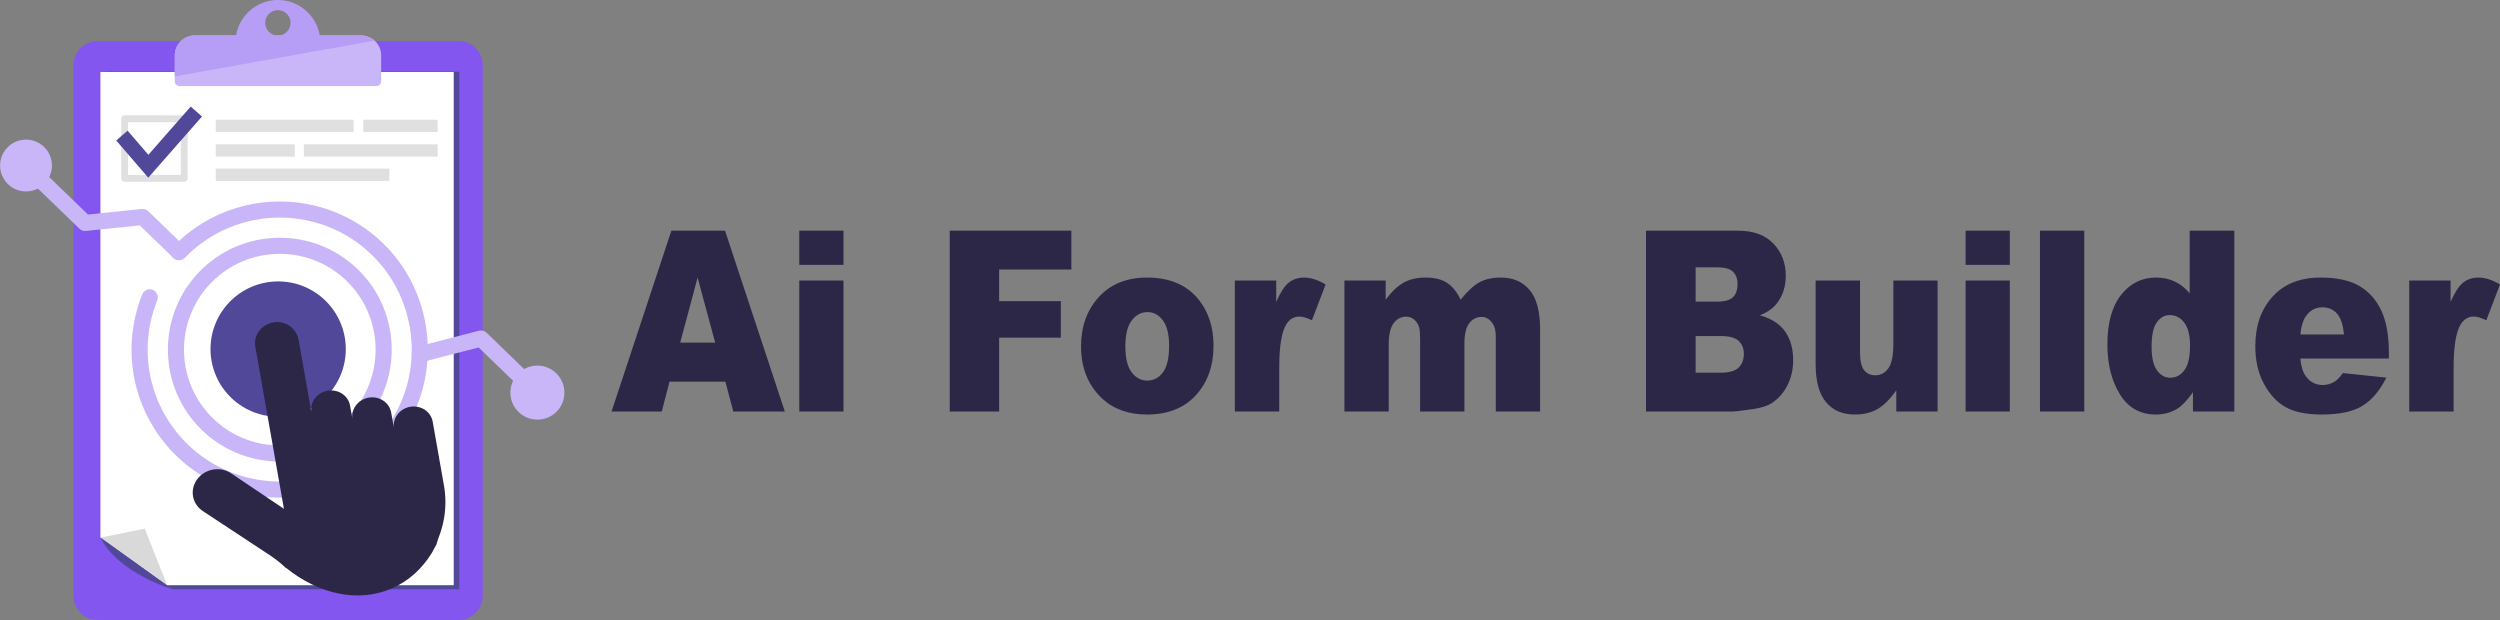 <svg width="8540" height="2118" xmlns="http://www.w3.org/2000/svg" xmlns:xlink="http://www.w3.org/1999/xlink" overflow="hidden"><rect width="100%" height="100%" fill="#808080" stroke="none"/><defs><clipPath id="clip0"><rect x="-2971" y="-2196" width="8540" height="2118"/></clipPath></defs><g clip-path="url(#clip0)" transform="translate(2971 2196)"><path d="M2821.29-1048.06 2821.29-922.88 2906.98-922.88C2935.91-922.88 2956.32-928.711 2968.19-940.372 2980.06-952.032 2985.99-967.698 2985.99-987.366 2985.99-1005.63 2980.12-1020.31 2968.37-1031.41 2956.62-1042.51 2936.04-1048.06 2906.61-1048.06ZM4440.75-1119.71C4423.19-1119.71 4408.48-1111.42 4396.61-1094.84 4384.74-1078.27 4378.8-1050.45 4378.8-1011.39 4378.8-974.862 4384.92-948.099 4397.16-931.099 4409.4-914.099 4424.55-905.6 4442.6-905.6 4461.9-905.6 4477.97-914.17 4490.83-931.31 4503.69-948.45 4510.12-976.408 4510.12-1015.18 4510.12-1050.31 4503.56-1076.51 4490.46-1093.79 4477.35-1111.07 4460.78-1119.71 4440.75-1119.71ZM949.224-1129.83C927.215-1129.83 909.038-1120.2 894.694-1100.95 880.351-1081.71 873.179-1052.41 873.179-1013.08 873.179-973.177 880.289-943.673 894.509-924.566 908.729-905.46 926.596-895.906 948.112-895.906 969.874-895.906 987.741-905.319 1001.71-924.145 1015.69-942.971 1022.67-973.177 1022.67-1014.76 1022.67-1053.54 1015.62-1082.41 1001.53-1101.38 987.432-1120.34 969.997-1129.83 949.224-1129.83ZM4962.03-1146.26C4938.04-1146.26 4918.88-1135.45 4904.53-1113.81 4895.38-1100.32 4889.57-1080.23 4887.1-1053.54L5035.85-1053.54C5032.88-1086.69 5025.03-1110.44 5012.29-1124.77 4999.56-1139.1 4982.8-1146.26 4962.03-1146.26ZM3743.54-1237.72 3894.52-1237.72 3894.52-790.115 3743.54-790.115ZM3231.16-1237.72 3382.88-1237.72 3382.88-991.581C3382.88-963.483 3387.46-943.533 3396.61-931.731 3405.76-919.93 3418.62-914.029 3435.19-914.029 3453.24-914.029 3468.02-921.897 3479.52-937.632 3491.02-953.367 3496.77-981.606 3496.77-1022.35L3496.77-1237.72 3647.74-1237.72 3647.74-790.115 3506.78-790.115 3506.78-862.609C3485.76-832.825 3464.55-811.611 3443.16-798.966 3421.77-786.322 3395.49-780 3364.33-780 3322.79-780 3290.21-794.119 3266.59-822.358 3242.97-850.597 3231.16-894.08 3231.16-952.805ZM-240.652-1237.72-89.675-1237.72-89.675-790.115-240.652-790.115ZM5495.92-1247.84C5518.18-1247.84 5542.54-1239.97 5569-1224.24L5522.26-1102.01C5504.45-1110.44 5490.36-1114.65 5479.97-1114.65 5460.19-1114.65 5444.85-1105.38 5433.97-1086.83 5418.39-1060.7 5410.6-1011.81 5410.6-940.161L5410.6-790.115 5258.88-790.115 5258.88-1237.72 5400.22-1237.72 5400.22-1164.39C5413.82-1196.14 5427.85-1217.98 5442.32-1229.93 5456.79-1241.87 5474.66-1247.84 5495.92-1247.84ZM4955.72-1247.84C5012.11-1247.84 5056.62-1238.14 5089.27-1218.76 5121.91-1199.37 5146.76-1171.27 5163.83-1134.46 5180.89-1097.65 5189.42-1049.74 5189.42-990.738L5189.42-971.35 4886.73-971.35C4889.45-943.814 4896-923.302 4906.39-909.815 4920.98-890.427 4940.02-880.733 4963.51-880.733 4978.35-880.733 4992.45-884.948 5005.8-893.377 5013.96-898.716 5022.74-908.129 5032.14-921.616L5180.89-906.021C5158.14-861.064 5130.69-828.821 5098.54-809.293 5066.39-789.764 5020.27-780 4960.17-780 4907.99-780 4866.94-788.359 4837.02-805.078 4807.1-821.796 4782.3-848.349 4762.64-884.737 4742.98-921.124 4733.15-963.904 4733.15-1013.08 4733.15-1083.04 4752.87-1139.66 4792.32-1182.93 4831.76-1226.2 4886.23-1247.84 4955.72-1247.84ZM1898.82-1247.84C1930.27-1247.84 1955.16-1241.52 1973.49-1228.87 1991.82-1216.23 2006.8-1197.4 2018.44-1172.39 2042.15-1201.62 2063.76-1221.5 2083.27-1232.03 2102.78-1242.57 2126.86-1247.84 2155.51-1247.84 2197.74-1247.84 2230.71-1233.58 2254.42-1205.06 2278.12-1176.54 2289.98-1131.93 2289.98-1071.24L2289.98-790.115 2138.63-790.115 2138.63-1045.11C2138.63-1065.34 2135.18-1080.37 2128.28-1090.21 2118.17-1105.66 2105.6-1113.39 2090.57-1113.39 2072.83-1113.39 2058.53-1106.08 2047.69-1091.47 2036.84-1076.86 2031.42-1053.4 2031.42-1021.08L2031.42-790.115 1880.07-790.115 1880.07-1036.68C1880.07-1056.35 1879.08-1069.69 1877.09-1076.72 1873.87-1087.96 1868.28-1097.02 1860.34-1103.9 1852.4-1110.79 1843.1-1114.23 1832.43-1114.23 1815.06-1114.23 1800.79-1106.78 1789.62-1091.89 1778.45-1077 1772.87-1052.55 1772.87-1018.56L1772.87-790.115 1621.52-790.115 1621.52-1237.72 1762.48-1237.72 1762.48-1172.39C1782.79-1199.65 1803.29-1219.04 1823.96-1230.56 1844.64-1242.08 1869.59-1247.84 1898.82-1247.84ZM1484.23-1247.84C1506.49-1247.84 1530.85-1239.97 1557.31-1224.24L1510.57-1102.01C1492.76-1110.44 1478.67-1114.65 1468.28-1114.65 1448.49-1114.65 1433.16-1105.38 1422.28-1086.83 1406.7-1060.7 1398.91-1011.81 1398.91-940.161L1398.91-790.115 1247.19-790.115 1247.19-1237.72 1388.52-1237.72 1388.52-1164.39C1402.13-1196.14 1416.16-1217.98 1430.63-1229.93 1445.09-1241.87 1462.96-1247.84 1484.23-1247.84ZM946.999-1247.84C1025.89-1247.84 1085.49-1221.85 1125.8-1169.87 1158.19-1128 1174.39-1076.44 1174.39-1015.18 1174.39-946.342 1154.3-889.935 1114.11-845.961 1073.93-801.987 1018.35-780 947.37-780 884.06-780 832.869-798.264 793.795-834.792 745.818-880.03 721.83-939.318 721.83-1012.66 721.83-1080.93 742.109-1137.2 782.666-1181.46 823.224-1225.71 878.001-1247.84 946.999-1247.84ZM-588.02-1247.84-647.413-1025.72-527.983-1025.72ZM2821.29-1282.82 2821.29-1165.65 2894.37-1165.65C2920.58-1165.65 2938.82-1170.78 2949.08-1181.03 2959.35-1191.29 2964.48-1206.11 2964.48-1225.5 2964.48-1243.48 2959.35-1257.53 2949.08-1267.65 2938.82-1277.76 2920.95-1282.82 2895.48-1282.82ZM4509.01-1408 4661.47-1408 4661.47-790.115 4520.13-790.115 4520.13-856.287C4500.35-828.188 4482.3-809.222 4465.98-799.388 4444.21-786.463 4419.98-780 4393.27-780 4339.6-780 4298.61-803.181 4270.3-849.544 4241.98-895.906 4227.82-952.243 4227.82-1018.56 4227.82-1092.74 4243.46-1149.49 4274.75-1188.83 4306.03-1228.17 4345.79-1247.84 4394.01-1247.84 4417.5-1247.84 4438.83-1243.34 4458-1234.35 4477.17-1225.36 4494.17-1211.87 4509.01-1193.89ZM3997.55-1408 4148.9-1408 4148.9-790.115 3997.55-790.115ZM3743.54-1408 3894.52-1408 3894.52-1291.25 3743.54-1291.25ZM2651.76-1408 2966.33-1408C3018.76-1408 3059.01-1393.25 3087.08-1363.75 3115.15-1334.24 3129.18-1297.71 3129.18-1254.16 3129.18-1217.63 3119.16-1186.3 3099.13-1160.17 3085.78-1142.75 3066.24-1128.98 3040.52-1118.87 3079.6-1108.19 3108.34-1089.86 3126.77-1063.86 3145.19-1037.87 3154.41-1005.21 3154.41-965.871 3154.41-933.839 3147.85-905.038 3134.74-879.468 3121.64-853.899 3103.71-833.668 3080.96-818.776 3066.86-809.503 3045.59-802.759 3017.15-798.545 2979.31-792.925 2954.21-790.115 2941.85-790.115L2651.76-790.115ZM273.308-1408 688.775-1408 688.775-1275.23 442.091-1275.23 442.091-1167.34 652.792-1167.34 652.792-1042.58 442.091-1042.58 442.091-790.115 273.308-790.115ZM-240.652-1408-89.675-1408-89.675-1291.25-240.652-1291.25ZM-677.611-1408-494.314-1408-289.959-790.115-465.924-790.115-493.125-892.113-683.911-892.113-710.417-790.115-882-790.115Z" fill="#2C2747" fill-rule="evenodd"/><path d="M-2720-1972.68C-2720-2018.7-2682.7-2056-2636.68-2056L-1405.32-2056C-1359.3-2056-1322-2018.7-1322-1972.68L-1322-161.321C-1322-115.304-1359.3-78-1405.32-78L-2636.68-78C-2682.7-78-2720-115.304-2720-161.321Z" fill="#8256EF" fill-rule="evenodd"/><path d="M-1402-183-2381.6-183-2610-346.868-2610-1951-1402-1951Z" fill="#51489A" fill-rule="evenodd"/><path d="M-1421-197-2399.79-197-2628-359.477-2628-1950-1421-1950Z" fill="#FFFFFF" fill-rule="evenodd"/><path d="M-2400-197-2628-359.429-2476.65-390Z" fill="#D9D9D9" fill-rule="evenodd"/><path d="M-2628-360-2382-183C-2382-183.001-2567.84-238.054-2628-360Z" fill="#51489A" fill-rule="evenodd"/><path d="M-1669-2006.64-1669-1918.5C-1669-1909.39-1676.38-1902-1685.49-1902L-2357.51-1902C-2366.62-1902-2374-1909.39-2374-1918.5L-2374-2006.64C-2374-2044.39-2343.43-2075-2305.73-2075L-1737.26-2075C-1719.69-2075-1703.65-2068.35-1691.55-2057.41-1677.7-2044.9-1669-2026.79-1669-2006.64Z" fill="#C9B6F8" fill-rule="evenodd"/><path d="M-2021.73-2161.27C-2045.66-2161.27-2065.05-2141.86-2065.05-2117.93-2065.05-2094-2045.66-2074.59-2021.73-2074.59-1997.81-2074.59-1978.41-2094-1978.41-2117.93-1978.41-2141.86-1997.81-2161.27-2021.73-2161.27ZM-2021.72-2196C-1949.77-2196-1890.05-2143.51-1878.79-2074.7L-1737.68-2074.7C-1720.12-2074.7-1704.09-2068.06-1692-2057.14L-2374-1935-2374-2006.46C-2374-2044.14-2343.45-2074.7-2305.77-2074.7L-2164.67-2074.7C-2153.42-2143.51-2093.69-2196-2021.72-2196Z" fill="#B69DF5" fill-rule="evenodd"/><path d="M-2341.68-1575-2545.32-1575C-2551.77-1575-2557-1580.23-2557-1586.68L-2557-1790.33C-2557-1796.77-2551.77-1802-2545.32-1802L-2341.68-1802C-2335.23-1802-2330-1796.77-2330-1790.33L-2330-1586.68C-2330-1580.23-2335.23-1575-2341.68-1575ZM-2533.65-1598.35-2353.35-1598.35-2353.35-1778.65-2533.65-1778.65-2533.65-1598.35Z" fill="#E0E0E0" fill-rule="evenodd"/><path d="M-2464.52-1589-2574-1716.1-2535.17-1749.65-2464.16-1667.22-2319.52-1832-2281-1798.08Z" fill="#51489A" fill-rule="evenodd"/><path d="M-2234-1787-1763-1787-1763-1745-2234-1745Z" fill="#E0E0E0" fill-rule="evenodd"/><path d="M-1730-1787-1476-1787-1476-1745-1730-1745Z" fill="#E0E0E0" fill-rule="evenodd"/><path d="M-2234-1703-1964-1703-1964-1661-2234-1661Z" fill="#E0E0E0" fill-rule="evenodd"/><path d="M-2234-1620-1641-1620-1641-1578-2234-1578Z" fill="#E0E0E0" fill-rule="evenodd"/><path d="M-1933-1703-1476-1703-1476-1661-1933-1661Z" fill="#E0E0E0" fill-rule="evenodd"/><path d="M-2367.2-637.651C-2515.76-781.34-2561.99-998.363-2484.95-1190.53-2479.3-1204.64-2463.28-1211.5-2449.16-1205.84-2435.01-1200.24-2428.19-1184.17-2433.85-1170.05-2502.51-998.725-2461.32-805.277-2328.92-677.213-2178.55-531.779-1942.51-509.473-1767.67-624.165-1754.96-632.496-1737.95-628.973-1729.55-616.245-1721.23-603.532-1724.77-586.461-1737.47-578.129-1933.66-449.45-2198.49-474.48-2367.2-637.651Z" fill="#C9B6F8" fill-rule="evenodd"/><path d="M-2378.48-1314.7C-2389.4-1325.26-2389.69-1342.69-2379.12-1353.62-2185.02-1554.3-1863.83-1559.66-1663.15-1365.56-1493.77-1201.73-1460.36-937.186-1583.7-736.505-1591.65-723.566-1608.6-719.512-1621.57-727.47-1634.49-735.402-1638.58-752.364-1630.61-765.347-1520.68-944.203-1550.46-1179.98-1701.43-1326-1880.29-1498.99-2166.55-1494.22-2339.56-1315.36-2350.12-1304.41-2367.56-1304.13-2378.48-1314.7Z" fill="#C9B6F8" fill-rule="evenodd"/><path d="M-2281.08-726.688C-2432.67-873.309-2436.71-1115.92-2290.09-1267.51-2143.47-1419.1-1900.87-1423.15-1749.27-1276.53-1597.68-1129.91-1593.63-887.298-1740.25-735.706-1886.87-584.113-2129.49-580.068-2281.08-726.688ZM-1787.56-1236.95C-1917.32-1362.46-2125.01-1359-2250.53-1229.23-2376.04-1099.46-2372.59-891.766-2242.82-766.25-2113.04-640.734-1905.35-644.188-1779.83-773.97-1654.31-903.743-1657.78-1111.42-1787.56-1236.95Z" fill="#C9B6F8" fill-rule="evenodd"/><path d="M-1556.06-965.783C-1559.57-969.186-1562.23-973.569-1563.55-978.65-1567.36-993.372-1558.51-1008.39-1543.8-1012.19L-1334.85-1066.26C-1325.58-1068.67-1315.7-1066.06-1308.82-1059.41L-1136.66-892.895C-1125.73-882.329-1125.44-864.905-1136.02-853.972-1146.58-843.049-1164.01-842.758-1174.93-853.323L-1335.99-1009.1-1530.01-958.905C-1539.63-956.41-1549.39-959.336-1556.06-965.783Z" fill="#C9B6F8" fill-rule="evenodd"/><path d="M-1201.57-918.961C-1166.13-955.601-1107.7-956.575-1071.06-921.137-1034.42-885.699-1033.45-827.269-1068.88-790.629-1104.32-753.99-1162.75-753.016-1199.39-788.453-1236.03-823.891-1237.01-882.322-1201.57-918.961Z" fill="#C9B6F8" fill-rule="evenodd"/><path d="M-2699.61-1414.68-2880.6-1589.73C-2891.52-1600.3-2891.82-1617.73-2881.25-1628.66-2870.68-1639.59-2853.25-1639.89-2842.32-1629.31L-2670.55-1463.18-2486.53-1482.16C-2478.45-1483-2470.42-1480.23-2464.58-1474.58L-2341.78-1355.81C-2330.86-1345.25-2330.56-1327.82-2341.14-1316.88-2351.7-1305.96-2369.14-1305.66-2380.07-1316.23L-2493.64-1426.08-2677.65-1407.09C-2685.73-1406.25-2693.76-1409.03-2699.61-1414.68Z" fill="#C9B6F8" fill-rule="evenodd"/><path d="M-2945.78-1692.09C-2911.79-1727.23-2855.74-1728.17-2820.59-1694.17-2785.45-1660.18-2784.51-1604.13-2818.51-1568.99-2852.5-1533.84-2908.55-1532.91-2943.69-1566.9-2978.84-1600.89-2979.77-1656.94-2945.78-1692.09Z" fill="#C9B6F8" fill-rule="evenodd"/><path d="M-1869.75-1178.47C-1773.18-1095.03-1762.52-949.105-1845.95-852.528-1929.39-755.952-2075.32-745.297-2171.89-828.731-2268.47-912.164-2279.12-1058.09-2195.69-1154.67-2112.26-1251.25-1966.33-1261.9-1869.75-1178.47Z" fill="#51489A" fill-rule="evenodd"/><path d="M-2016.56-1095.58C-2014.2-1095.35-2011.87-1095-2009.57-1094.54-2007.28-1094.09-2005.02-1093.52-2002.81-1092.85-2000.59-1092.19-1998.42-1091.41-1996.3-1090.55-1994.17-1089.68-1992.09-1088.72-1990.07-1087.67-1988.04-1086.61-1986.07-1085.47-1984.16-1084.24-1982.25-1083.01-1980.39-1081.7-1978.6-1080.31-1976.81-1078.91-1975.09-1077.44-1973.43-1075.89-1971.78-1074.35-1970.19-1072.73-1968.68-1071.04-1967.17-1069.35-1965.73-1067.59-1964.38-1065.78-1963.03-1063.96-1961.76-1062.08-1960.57-1060.14-1959.38-1058.2-1958.28-1056.2-1957.27-1054.16-1956.27-1052.12-1955.35-1050.02-1954.53-1047.88-1953.72-1045.74-1952.99-1043.55-1952.38-1041.33-1951.76-1039.1-1951.25-1036.84-1950.84-1034.54L-1948.11-1019.07-1945.39-1003.6-1942.66-988.136-1939.93-972.669-1937.2-957.202-1934.48-941.736-1931.75-926.268-1929.02-910.801-1926.3-895.334-1923.57-879.867-1920.84-864.4-1918.11-848.933-1915.39-833.466-1912.66-817.999-1909.93-802.532-1907.3-787.614-1907.7-790.308C-1907.83-791.386-1907.93-792.464-1908.01-793.536-1908.08-794.61-1908.12-795.68-1908.14-796.747-1908.15-797.815-1908.14-798.877-1908.1-799.936-1908.05-800.992-1907.98-802.047-1907.89-803.095-1907.79-804.145-1907.66-805.189-1907.51-806.226-1907.36-807.263-1907.18-808.294-1906.98-809.318-1906.78-810.342-1906.55-811.361-1906.29-812.369-1906.04-813.38-1905.76-814.384-1905.45-815.377-1905.15-816.37-1904.82-817.355-1904.46-818.332-1904.1-819.31-1903.73-820.276-1903.32-821.235-1902.92-822.191-1902.49-823.14-1902.04-824.078-1901.59-825.013-1901.12-825.94-1900.63-826.856-1900.13-827.773-1899.62-828.675-1899.08-829.568-1898.54-830.46-1897.98-831.339-1897.39-832.207-1896.81-833.074-1896.21-833.927-1895.59-834.769-1894.98-835.607-1894.35-836.43-1893.69-837.24-1893.04-838.05-1892.36-838.844-1891.67-839.622-1890.97-840.403-1890.25-841.165-1889.51-841.912-1888.78-842.658-1888.02-843.389-1887.24-844.103-1886.47-844.817-1885.67-845.513-1884.85-846.192-1884.04-846.871-1883.21-847.531-1882.35-848.173-1881.5-848.814-1880.63-849.441-1879.74-850.044-1878.86-850.648-1877.95-851.233-1877.03-851.799-1876.11-852.364-1875.18-852.909-1874.23-853.434-1873.27-853.959-1872.31-854.462-1871.33-854.945-1870.34-855.429-1869.35-855.889-1868.34-856.328-1867.33-856.768-1866.3-857.186-1865.26-857.579-1864.23-857.975-1863.18-858.346-1862.11-858.693-1861.05-859.039-1859.97-859.363-1858.89-859.663-1857.8-859.962-1856.7-860.239-1855.59-860.488-1854.48-860.739-1853.36-860.964-1852.23-861.163-1849.95-861.567-1847.66-861.856-1845.4-862.038-1843.14-862.219-1840.89-862.288-1838.66-862.255L-1838.66-862.255-1838.65-862.255C-1836.42-862.22-1834.22-862.08-1832.04-861.84-1829.86-861.6-1827.71-861.258-1825.6-860.819-1823.49-860.38-1821.41-859.844-1819.36-859.216-1817.32-858.587-1815.33-857.867-1813.37-857.056-1811.42-856.246-1809.52-855.347-1807.67-854.365-1805.81-853.383-1804.01-852.316-1802.28-851.167-1800.54-850.019-1798.86-848.791-1797.25-847.488-1795.63-846.183-1794.08-844.806-1792.61-843.352-1791.13-841.899-1789.73-840.376-1788.41-838.782-1787.08-837.192-1785.83-835.531-1784.67-833.808-1783.51-832.087-1782.44-830.298-1781.45-828.451-1780.46-826.605-1779.57-824.699-1778.77-822.738-1777.98-820.778-1777.28-818.762-1776.68-816.691-1776.09-814.625-1775.6-812.506-1775.21-810.34L-1774.7-807.399-1774.18-804.458-1773.66-801.517-1773.14-798.576-1772.62-795.634-1772.1-792.693-1771.58-789.752-1771.07-786.811-1770.55-783.87-1770.03-780.929-1769.51-777.988-1768.99-775.047-1768.47-772.106-1767.95-769.165-1767.44-766.224-1767.05-764.065-1767.42-766.51C-1767.55-767.588-1767.65-768.665-1767.72-769.738-1767.8-770.811-1767.84-771.882-1767.85-772.948-1767.87-774.017-1767.85-775.079-1767.81-776.138-1767.77-777.194-1767.7-778.248-1767.6-779.297-1767.51-780.346-1767.38-781.391-1767.23-782.427-1767.08-783.464-1766.9-784.496-1766.7-785.52-1766.49-786.543-1766.26-787.56-1766.01-788.571-1765.75-789.58-1765.47-790.583-1765.17-791.576-1764.86-792.569-1764.53-793.555-1764.18-794.531-1763.82-795.509-1763.44-796.475-1763.04-797.434-1762.64-798.391-1762.21-799.339-1761.76-800.277-1761.31-801.214-1760.84-802.138-1760.34-803.055-1759.85-803.971-1759.33-804.874-1758.79-805.767-1758.25-806.659-1757.69-807.538-1757.11-808.406-1756.53-809.274-1755.93-810.126-1755.3-810.968-1754.68-811.809-1754.03-812.637-1753.37-813.448-1752.71-814.263-1752.02-815.061-1751.32-815.843-1750.61-816.625-1749.89-817.393-1749.15-818.145-1748.41-818.897-1747.64-819.633-1746.86-820.353-1746.08-821.07-1745.29-821.773-1744.47-822.457L-1744.27-822.618-1741.95-824.474C-1741.1-825.123-1740.23-825.754-1739.34-826.365-1738.46-826.976-1737.55-827.568-1736.64-828.141-1735.72-828.714-1734.78-829.264-1733.83-829.797-1732.88-830.329-1731.91-830.839-1730.93-831.328-1729.95-831.817-1728.95-832.284-1727.94-832.729-1726.93-833.173-1725.9-833.596-1724.86-833.995-1723.82-834.394-1722.77-834.77-1721.7-835.123-1720.63-835.475-1719.55-835.805-1718.46-836.108-1717.36-836.411-1716.26-836.692-1715.13-836.946-1714.01-837.2-1712.88-837.428-1711.74-837.63-1709.46-838.031-1707.2-838.318-1704.94-838.496-1702.69-838.673-1700.45-838.741-1698.23-838.701-1696.01-838.662-1693.81-838.519-1691.64-838.274-1689.46-838.029-1687.32-837.681-1685.2-837.236-1683.09-836.792-1681.01-836.251-1678.97-835.616-1676.93-834.982-1674.93-834.254-1672.98-833.44-1671.02-832.625-1669.11-831.719-1667.26-830.73-1665.4-829.742-1663.6-828.669-1661.86-827.515-1660.11-826.363-1658.43-825.129-1656.81-823.82-1655.19-822.511-1653.64-821.124-1652.16-819.666-1650.67-818.208-1649.26-816.678-1647.93-815.084-1646.6-813.487-1645.35-811.824-1644.19-810.096-1643.02-808.367-1641.94-806.577-1640.95-804.728-1639.96-802.878-1639.06-800.97-1638.26-799.007-1637.46-797.043-1636.76-795.027-1636.16-792.958-1635.56-790.889-1635.07-788.77-1634.69-786.605L-1634.09-783.196-1633.49-779.787-1632.89-776.379-1632.28-772.971-1631.68-769.563-1631.08-766.154-1630.48-762.746-1629.88-759.338-1629.28-755.929-1628.68-752.521-1628.08-749.112-1627.48-745.704-1626.88-742.295-1626.27-738.887-1625.67-735.479-1625.21-732.836-1625.57-735.305C-1625.7-736.386-1625.81-737.461-1625.88-738.534-1625.95-739.606-1625.99-740.678-1626.01-741.744-1626.02-742.81-1626.01-743.873-1625.97-744.931-1625.92-745.99-1625.86-747.044-1625.76-748.09-1625.66-749.139-1625.54-750.181-1625.39-751.22-1625.24-752.259-1625.06-753.288-1624.86-754.312-1624.65-755.336-1624.42-756.355-1624.17-757.364-1623.91-758.372-1623.63-759.376-1623.32-760.369-1623.02-761.362-1622.69-762.349-1622.33-763.324-1621.98-764.301-1621.6-765.268-1621.2-766.227-1620.79-767.186-1620.37-768.131-1619.92-769.069-1619.47-770.007-1619-770.934-1618.5-771.848-1618.01-772.764-1617.49-773.667-1616.95-774.559-1616.41-775.451-1615.85-776.33-1615.27-777.199-1614.69-778.067-1614.08-778.919-1613.46-779.76-1612.84-780.601-1612.19-781.427-1611.53-782.241-1610.86-783.055-1610.18-783.851-1609.48-784.635-1608.77-785.417-1608.05-786.186-1607.31-786.938-1606.56-787.69-1605.8-788.425-1605.02-789.143-1604.24-789.862-1603.44-790.563-1602.63-791.248-1601.81-791.932-1600.98-792.6-1600.13-793.249-1599.27-793.898-1598.41-794.528-1597.52-795.139-1596.64-795.75-1595.73-796.342-1594.81-796.915-1593.89-797.488-1592.96-798.039-1592.01-798.571-1591.06-799.103-1590.09-799.613-1589.11-800.102-1588.13-800.591-1587.13-801.058-1586.12-801.503-1585.11-801.948-1584.08-802.371-1583.04-802.77-1582-803.168-1580.95-803.545-1579.88-803.899-1578.81-804.252-1577.73-804.579-1576.63-804.884-1575.54-805.188-1574.43-805.468-1573.31-805.722-1572.19-805.976-1571.06-806.205-1569.91-806.407-1567.64-806.808-1565.37-807.095-1563.12-807.272-1560.87-807.45-1558.63-807.517-1556.41-807.478-1554.19-807.439-1551.99-807.296-1549.81-807.05-1547.64-806.806-1545.49-806.458-1543.38-806.013-1541.27-805.569-1539.19-805.029-1537.15-804.393-1535.11-803.76-1533.11-803.031-1531.15-802.216-1529.2-801.401-1527.29-800.496-1525.44-799.507-1523.58-798.518-1521.78-797.445-1520.03-796.292-1518.29-795.14-1516.6-793.906-1514.99-792.594-1513.37-791.285-1511.81-789.899-1510.33-788.44-1508.85-786.982-1507.44-785.452-1506.11-783.858-1504.78-782.261-1503.53-780.596-1502.37-778.87-1501.2-777.143-1500.12-775.351-1499.13-773.503-1498.14-771.652-1497.24-769.744-1496.44-767.781-1495.64-765.82-1494.94-763.801-1494.34-761.732-1493.74-759.663-1493.25-757.544-1492.87-755.378L-1492.87-755.372-1490.47-741.766-1490.47-741.759-1488.07-728.154-1488.07-728.147-1485.67-714.542-1485.67-714.534-1483.27-700.929-1483.27-700.923-1480.87-687.317-1480.87-687.31-1478.47-673.705-1478.47-673.698-1476.07-660.093-1476.07-660.086-1473.67-646.48-1473.67-646.473-1471.27-632.869-1471.27-632.861-1468.87-619.256-1468.87-619.249-1466.47-605.644-1466.46-605.637-1464.07-592.032-1464.06-592.025-1461.67-578.419-1461.66-578.412-1459.27-564.808-1459.26-564.8-1456.87-551.195-1456.86-551.188-1454.47-537.582-1454.46-537.576C-1453.82-533.939-1453.24-530.297-1452.73-526.649-1452.21-523.001-1451.76-519.348-1451.37-515.69-1450.97-512.032-1450.65-508.373-1450.38-504.708-1450.11-501.045-1449.91-497.379-1449.76-493.711-1449.62-490.043-1449.54-486.377-1449.52-482.709-1449.5-479.042-1449.54-475.375-1449.65-471.708-1449.75-468.044-1449.92-464.38-1450.14-460.718-1450.37-457.059-1450.66-453.4-1451.01-449.749-1451.36-446.097-1451.77-442.448-1452.24-438.807-1452.71-435.165-1453.25-431.53-1453.84-427.904-1454.44-424.277-1455.09-420.656-1455.81-417.045-1456.53-413.433-1457.31-409.831-1458.14-406.24-1458.98-402.648-1459.88-399.066-1460.84-395.497-1461.8-391.926-1462.82-388.369-1463.9-384.825-1464.99-381.282-1466.13-377.749-1467.33-374.234-1468.53-370.718-1469.79-367.215-1471.12-363.729-1472.44-360.229-1473.69-356.716-1474.9-353.188-1476.09-349.66-1477.23-346.116-1478.31-342.562L-1480.06-336.394-1495.63-307.586C-1528.63-253.645-1574.81-211.076-1632.63-185.933-1748.28-135.649-1883.14-166.975-1993.39-255.873L-1994.17-256.62-1994.29-255.443-2003.55-264.197C-2008.18-268.367-2012.93-272.43-2017.8-276.388-2022.66-280.342-2027.64-284.19-2032.73-287.924-2037.82-291.659-2043.02-295.279-2048.33-298.782L-2062.67-308.232-2077.01-317.682-2091.35-327.133-2105.68-336.583-2120.02-346.034-2134.36-355.484-2148.7-364.934-2163.04-374.385-2177.38-383.835-2191.72-393.285-2206.06-402.736-2220.4-412.186-2234.73-421.637-2249.07-431.087-2263.41-440.538-2277.75-449.988C-2278.92-450.76-2280.06-451.556-2281.18-452.372-2282.29-453.191-2283.38-454.029-2284.43-454.889-2285.49-455.749-2286.52-456.629-2287.52-457.531-2288.53-458.43-2289.5-459.352-2290.44-460.292-2291.39-461.23-2292.3-462.187-2293.19-463.163-2294.07-464.139-2294.93-465.13-2295.76-466.138-2296.59-467.146-2297.38-468.172-2298.15-469.213-2298.92-470.254-2299.66-471.31-2300.37-472.381-2301.08-473.451-2301.76-474.538-2302.41-475.633-2303.06-476.732-2303.68-477.843-2304.27-478.967-2304.86-480.09-2305.42-481.227-2305.94-482.372-2306.47-483.518-2306.97-484.675-2307.44-485.843-2307.9-487.01-2308.34-488.188-2308.75-489.373-2309.15-490.559-2309.52-491.754-2309.87-492.959-2310.21-494.162-2310.52-495.372-2310.8-496.589-2311.08-497.807-2311.33-499.03-2311.55-500.261L-2311.55-500.264-2311.55-500.268C-2311.77-501.511-2311.96-502.759-2312.11-504.011-2312.27-505.263-2312.39-506.518-2312.48-507.776-2312.57-509.034-2312.63-510.293-2312.66-511.555-2312.69-512.817-2312.68-514.079-2312.64-515.343-2312.6-516.607-2312.53-517.872-2312.43-519.134-2312.33-520.397-2312.19-521.661-2312.03-522.921-2311.86-524.18-2311.66-525.438-2311.43-526.694-2311.2-527.95-2310.93-529.203-2310.64-530.449-2310.34-531.695-2310.01-532.942-2309.65-534.18-2309.29-535.417-2308.89-536.651-2308.46-537.878-2308.04-539.106-2307.57-540.326-2307.08-541.538-2306.59-542.75-2306.06-543.958-2305.5-545.154-2304.94-546.352-2304.35-547.54-2303.73-548.718-2303.1-549.897-2302.44-551.065-2301.75-552.223-2301.06-553.382-2300.34-554.53-2299.58-555.663-2298.82-556.797-2298.03-557.922-2297.21-559.032-2295.54-561.283-2293.77-563.429-2291.91-565.469-2290.05-567.508-2288.1-569.439-2286.08-571.261-2284.05-573.084-2281.94-574.797-2279.77-576.399-2277.59-578-2275.35-579.494-2273.04-580.873-2270.74-582.253-2268.38-583.521-2265.96-584.673-2263.55-585.827-2261.09-586.865-2258.59-587.791-2256.08-588.714-2253.54-589.524-2250.97-590.215-2248.4-590.905-2245.8-591.479-2243.18-591.936-2240.55-592.391-2237.91-592.728-2235.26-592.945-2232.61-593.161-2229.95-593.256-2227.29-593.232-2224.62-593.205-2221.96-593.058-2219.31-592.784-2216.66-592.511-2214.01-592.116-2211.39-591.596-2208.76-591.076-2206.16-590.429-2203.58-589.656-2201-588.883-2198.46-587.982-2195.95-586.955-2193.44-585.924-2190.97-584.767-2188.55-583.48-2186.13-582.192-2183.76-580.774-2181.45-579.224L-2170.18-571.647-2158.91-564.069-2147.64-556.491-2136.37-548.914-2125.1-541.336-2113.83-533.759-2102.56-526.181-2091.29-518.604-2080.02-511.026-2068.75-503.448-2057.48-495.87-2046.21-488.293-2034.94-480.715-2023.67-473.138-2012.4-465.56-2001.13-457.982-2007.23-492.617-2007.23-492.624-2013.34-527.256-2013.34-527.263-2019.45-561.897-2019.45-561.905-2025.56-596.539-2025.56-596.546-2031.67-631.18-2031.67-631.187-2037.77-665.822-2037.77-665.828-2043.88-700.462-2043.88-700.469-2049.99-735.104-2049.99-735.111-2056.1-769.745-2056.1-769.752-2062.21-804.385-2062.21-804.392-2068.31-839.026-2068.31-839.032-2074.42-873.667-2074.42-873.674-2080.53-908.308-2080.53-908.315-2086.63-942.902-2092.74-977.544-2098.85-1012.19C-2099.06-1013.39-2099.24-1014.59-2099.38-1015.79-2099.53-1016.99-2099.64-1018.18-2099.72-1019.37-2099.8-1020.57-2099.86-1021.76-2099.87-1022.94-2099.89-1024.13-2099.88-1025.3-2099.83-1026.48-2099.79-1027.65-2099.72-1028.82-2099.61-1029.99-2099.5-1031.15-2099.37-1032.31-2099.2-1033.46-2099.04-1034.61-2098.84-1035.76-2098.62-1036.9-2098.39-1038.03-2098.14-1039.16-2097.85-1040.29-2097.57-1041.41-2097.26-1042.52-2096.92-1043.63-2096.58-1044.73-2096.21-1045.82-2095.82-1046.91-2095.42-1047.99-2095-1049.07-2094.55-1050.13-2094.1-1051.2-2093.62-1052.25-2093.11-1053.29-2092.61-1054.34-2092.08-1055.37-2091.52-1056.39-2090.96-1057.41-2090.38-1058.41-2089.77-1059.41-2089.16-1060.4-2088.53-1061.38-2087.87-1062.35-2087.21-1063.31-2086.52-1064.27-2085.82-1065.2-2085.07-1066.23-2084.28-1067.24-2083.48-1068.23-2082.67-1069.22-2081.83-1070.19-2080.96-1071.14-2080.1-1072.08-2079.2-1073.01-2078.28-1073.92-2077.36-1074.82-2076.42-1075.71-2075.44-1076.57-2074.47-1077.43-2073.47-1078.26-2072.45-1079.08-2071.43-1079.89-2070.38-1080.68-2069.31-1081.44-2068.24-1082.2-2067.14-1082.94-2066.03-1083.65-2064.91-1084.36-2063.77-1085.04-2062.6-1085.7-2061.44-1086.36-2060.26-1086.98-2059.05-1087.59-2057.85-1088.19-2056.62-1088.76-2055.38-1089.3-2054.13-1089.84-2052.87-1090.35-2051.58-1090.83-2050.3-1091.31-2049-1091.76-2047.68-1092.18-2046.36-1092.6-2045.02-1092.99-2043.67-1093.34-2042.31-1093.69-2040.94-1094.01-2039.55-1094.3-2038.17-1094.58-2036.76-1094.83-2035.35-1095.05-2033.93-1095.27-2032.5-1095.45-2031.05-1095.59-2028.59-1095.83-2026.15-1095.95-2023.73-1095.95-2021.31-1095.94-2018.92-1095.82-2016.56-1095.58Z" fill="#2C2747" fill-rule="evenodd"/></g></svg>